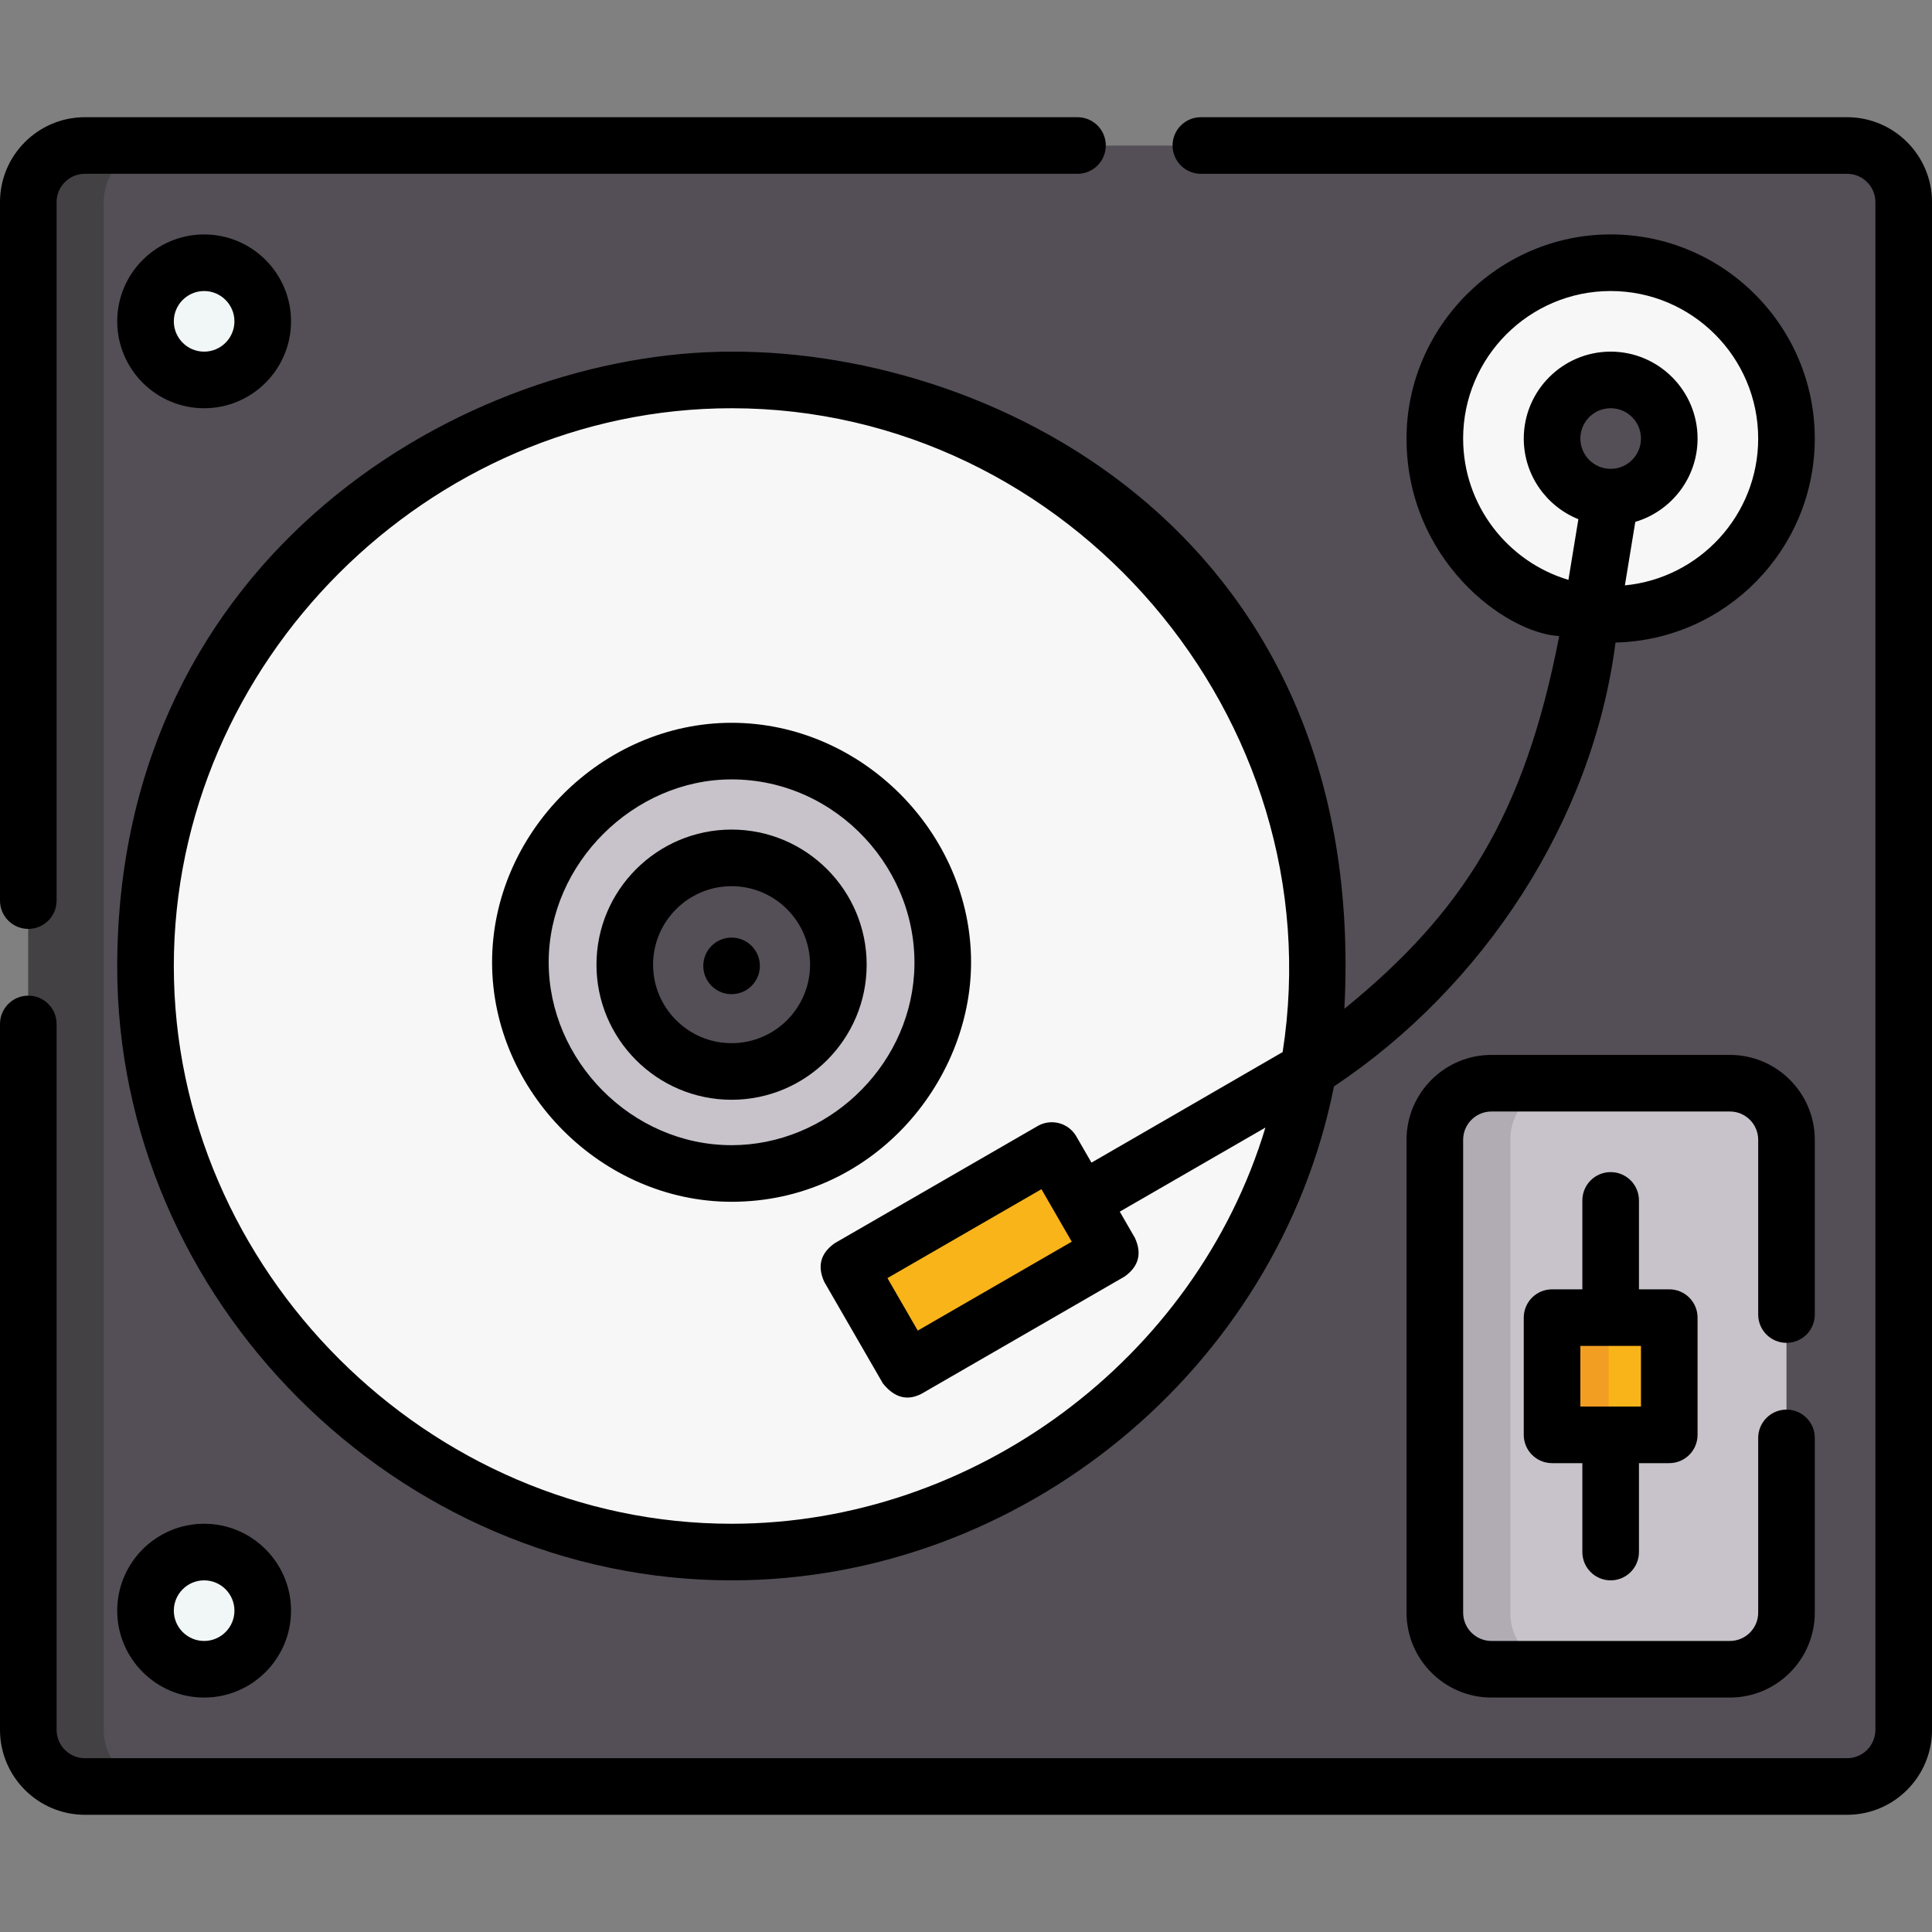 <svg id="Capa_1" enable-background="new 0 0 512 512" height="512" viewBox="0 0 512 512" width="512" xmlns="http://www.w3.org/2000/svg"><rect x="0" y="0" width="512" height="512" fill="#808080" stroke="none"/><g><path d="m489.498 473.436h-466.996c-8.284 0-15-6.716-15-15v-404.872c0-8.284 6.716-15 15-15h466.996c8.284 0 15 6.716 15 15v404.872c0 8.284-6.716 15-15 15z" fill="#544f56"/><path d="m27.502 458.436v-404.872c0-8.284 6.716-15 15-15h-20c-8.284 0-15 6.716-15 15v404.872c0 8.284 6.716 15 15 15h20c-8.284 0-15-6.716-15-15z" fill="#444145"/><path d="m330.098 181.344c-26.405-48.073-77.512-80.656-136.227-80.656s-109.822 32.584-136.218 80.656c-12.164 22.15-19.089 47.599-19.089 74.66 0 26.843 6.806 52.082 18.788 74.114 26.314 48.364 77.585 81.193 136.519 81.193s110.214-32.829 136.528-81.193c11.982-22.032 18.788-47.271 18.788-74.114 0-27.061-6.925-52.509-19.089-74.66zm-87.353 100.957c-9.567 17.112-27.863 28.683-48.865 28.683s-39.298-11.563-48.874-28.674c-4.519-8.073-7.098-17.385-7.098-27.298 0-9.512 2.369-18.469 6.56-26.314 9.421-17.64 28.009-29.649 49.412-29.649 21.394 0 39.991 12.009 49.394 29.658h.009c4.191 7.836 6.56 16.793 6.56 26.305 0 9.904-2.578 19.216-7.098 27.289z" fill="#f7f7f7"/><path d="m243.283 228.706h-.009c-9.403-17.649-28-29.658-49.394-29.658-21.403 0-39.991 12.009-49.412 29.649-4.191 7.845-6.56 16.802-6.56 26.314 0 9.913 2.579 19.225 7.098 27.298 9.576 17.112 27.872 28.674 48.874 28.674s39.298-11.572 48.865-28.683c4.519-8.073 7.098-17.385 7.098-27.289 0-9.512-2.369-18.469-6.56-26.305zm-49.409 55.245c-15.631 0-28.302-12.671-28.302-28.302s12.671-28.302 28.302-28.302 28.302 12.671 28.302 28.302-12.671 28.302-28.302 28.302z" fill="#c8c3ca"/><path d="m193.875 263.468c-4.142 0-7.5-3.358-7.5-7.5 0-4.142 3.358-7.5 7.5-7.5 4.142 0 7.5 3.358 7.5 7.5 0 4.142-3.357 7.5-7.5 7.5z"/><circle cx="426.841" cy="116.22" fill="#f7f7f7" r="46.595"/><circle cx="426.842" cy="116.218" fill="#544f56" r="15.531"/><path d="m244.073 302.824h31.062v62.125h-31.062z" fill="#f9b419" transform="matrix(.5 .866 -.866 .5 418.956 -57.881)"/><path d="m395.249 287.062h63.187c8.284 0 15 6.716 15 15v125.311c0 8.284-6.716 15-15 15h-63.187c-8.284 0-15-6.716-15-15v-125.311c0-8.284 6.716-15 15-15z" fill="#c8c3ca"/><path d="m400.249 427.374v-125.312c0-8.284 6.716-15 15-15h-20c-8.284 0-15 6.716-15 15v125.311c0 8.284 6.716 15 15 15h20c-8.284.001-15-6.715-15-14.999z" fill="#b1abb4"/><circle cx="54.095" cy="426.842" fill="#f1f6f7" r="15.531"/><circle cx="54.095" cy="85.158" fill="#f1f6f7" r="15.531"/><path d="m411.311 349.187h31.062v31.062h-31.062z" fill="#fff"/><path d="m411.311 349.187h31.062v31.062h-31.062z" fill="#f9b419"/><path d="m411.311 349.187h15v31.062h-15z" fill="#f29e22"/><g><path d="m7.5 246.17c4.143 0 7.5-3.358 7.5-7.5v-185.11c0-4.136 3.364-7.5 7.5-7.5h263.05c4.143 0 7.5-3.358 7.5-7.5s-3.357-7.5-7.5-7.5h-263.05c-12.406 0-22.5 10.093-22.5 22.5v185.11c0 4.142 3.357 7.5 7.5 7.5z"/><path d="m489.5 31.06h-171.26c-4.143 0-7.5 3.358-7.5 7.5s3.357 7.5 7.5 7.5h171.26c4.136 0 7.5 3.365 7.5 7.5v404.88c0 4.135-3.364 7.5-7.5 7.5h-467c-4.136 0-7.5-3.365-7.5-7.5v-187.08c0-4.142-3.357-7.5-7.5-7.5s-7.5 3.358-7.5 7.5v187.08c0 12.407 10.094 22.5 22.5 22.5h467c12.406 0 22.5-10.093 22.5-22.5v-404.88c0-12.407-10.094-22.5-22.5-22.5z"/><path d="m193.871 93.188c-70.121 0-162.621 53.312-162.807 162.816-.15 88.644 74.212 162.807 162.807 162.807 76.55 0 144.654-55.709 159.644-130.901 39.514-26.317 68.547-70.299 74.612-117.629 29.235-.687 52.809-24.666 52.809-54.063 0-29.828-24.267-54.095-54.095-54.095s-54.1 24.625-54.096 54.095c.005 32.03 26.005 51.53 40.461 52.352-9.206 47.678-25.744 73.416-56.93 98.767 6.474-124.337-91.026-174.337-162.405-174.149zm232.972 31.061c-4.429 0-8.031-3.603-8.031-8.031s3.603-8.031 8.031-8.031 8.03 3.603 8.03 8.031-3.602 8.031-8.03 8.031zm-39.098-8.029c0-21.557 17.538-39.095 39.096-39.095 21.557 0 39.095 17.538 39.095 39.095 0 20.285-15.531 37.007-35.325 38.91l2.759-16.828c9.53-2.821 16.504-11.651 16.504-22.084 0-12.699-10.331-23.031-23.03-23.031s-23.031 10.332-23.031 23.031c0 9.676 6 17.971 14.473 21.376l-2.636 16.081c-16.121-4.827-27.905-19.787-27.905-37.455zm-193.874 287.592c-80.332 0-147.807-67.243-147.807-147.807 0-80.519 67.468-147.816 147.807-147.816 89.369 0 159.819 82.203 146.045 170.617-1.045.636-50.666 29.304-50.666 29.304l-4.016-6.955c-2.07-3.588-6.659-4.816-10.245-2.745l-53.802 31.063c-3.744 2.657-4.659 6.072-2.745 10.245l15.531 26.9c3.037 3.796 6.452 4.711 10.245 2.745l53.802-31.062c3.744-2.657 4.659-6.072 2.745-10.245l-4.016-6.956 38.599-22.283c-18.521 61.426-77.296 104.995-141.477 104.995zm90.154-74.751-40.812 23.562-8.031-13.91 40.812-23.563z"/><path d="m257.344 255.011c0-34.273-28.968-63.463-63.464-63.463-34.289 0-63.473 29.15-63.473 63.463 0 34.264 29.102 63.473 63.473 63.473 37.12 0 63.464-31.484 63.464-63.473zm-111.937 0c0-26.177 22.527-48.463 48.473-48.463 27.91 0 50.116 24.205 48.365 51.561-1.608 25.111-23.265 45.375-48.365 45.375-26.547 0-48.473-22.484-48.473-48.473z"/><path d="m229.676 255.648c0-19.741-16.061-35.802-35.802-35.802s-35.802 16.061-35.802 35.802 16.061 35.802 35.802 35.802 35.802-16.06 35.802-35.802zm-35.802 20.803c-11.47 0-20.802-9.332-20.802-20.802s9.332-20.802 20.802-20.802 20.802 9.332 20.802 20.802-9.332 20.802-20.802 20.802z"/><path d="m473.44 355.87c4.143 0 7.5-3.358 7.5-7.5v-46.31c0-12.407-10.094-22.5-22.5-22.5h-63.19c-12.406 0-22.5 10.093-22.5 22.5v125.31c0 12.407 10.094 22.5 22.5 22.5h63.19c12.406 0 22.5-10.093 22.5-22.5v-46.31c0-4.142-3.357-7.5-7.5-7.5s-7.5 3.358-7.5 7.5v46.31c0 4.135-3.364 7.5-7.5 7.5h-63.19c-4.136 0-7.5-3.365-7.5-7.5v-125.31c0-4.136 3.364-7.5 7.5-7.5h63.19c4.136 0 7.5 3.364 7.5 7.5v46.31c0 4.142 3.358 7.5 7.5 7.5z"/><path d="m31.064 426.842c0 12.7 10.332 23.031 23.031 23.031s23.031-10.332 23.031-23.031-10.332-23.031-23.031-23.031-23.031 10.332-23.031 23.031zm31.063 0c0 4.428-3.603 8.031-8.031 8.031s-8.031-3.603-8.031-8.031 3.603-8.031 8.031-8.031 8.031 3.603 8.031 8.031z"/><path d="m77.127 85.158c0-12.7-10.332-23.031-23.031-23.031s-23.032 10.331-23.032 23.031 10.332 23.031 23.031 23.031 23.032-10.332 23.032-23.031zm-31.063 0c0-4.428 3.603-8.031 8.031-8.031s8.031 3.603 8.031 8.031-3.603 8.031-8.031 8.031-8.031-3.603-8.031-8.031z"/><path d="m426.84 418.81c4.143 0 7.5-3.358 7.5-7.5v-23.561h8.033c4.143 0 7.5-3.358 7.5-7.5v-31.063c0-4.142-3.357-7.5-7.5-7.5h-8.033v-23.566c0-4.142-3.357-7.5-7.5-7.5s-7.5 3.358-7.5 7.5v23.566h-8.028c-4.143 0-7.5 3.358-7.5 7.5v31.063c0 4.142 3.357 7.5 7.5 7.5h8.028v23.561c0 4.142 3.357 7.5 7.5 7.5zm-8.028-62.123h16.062v16.063h-16.062z"/></g></g></svg>